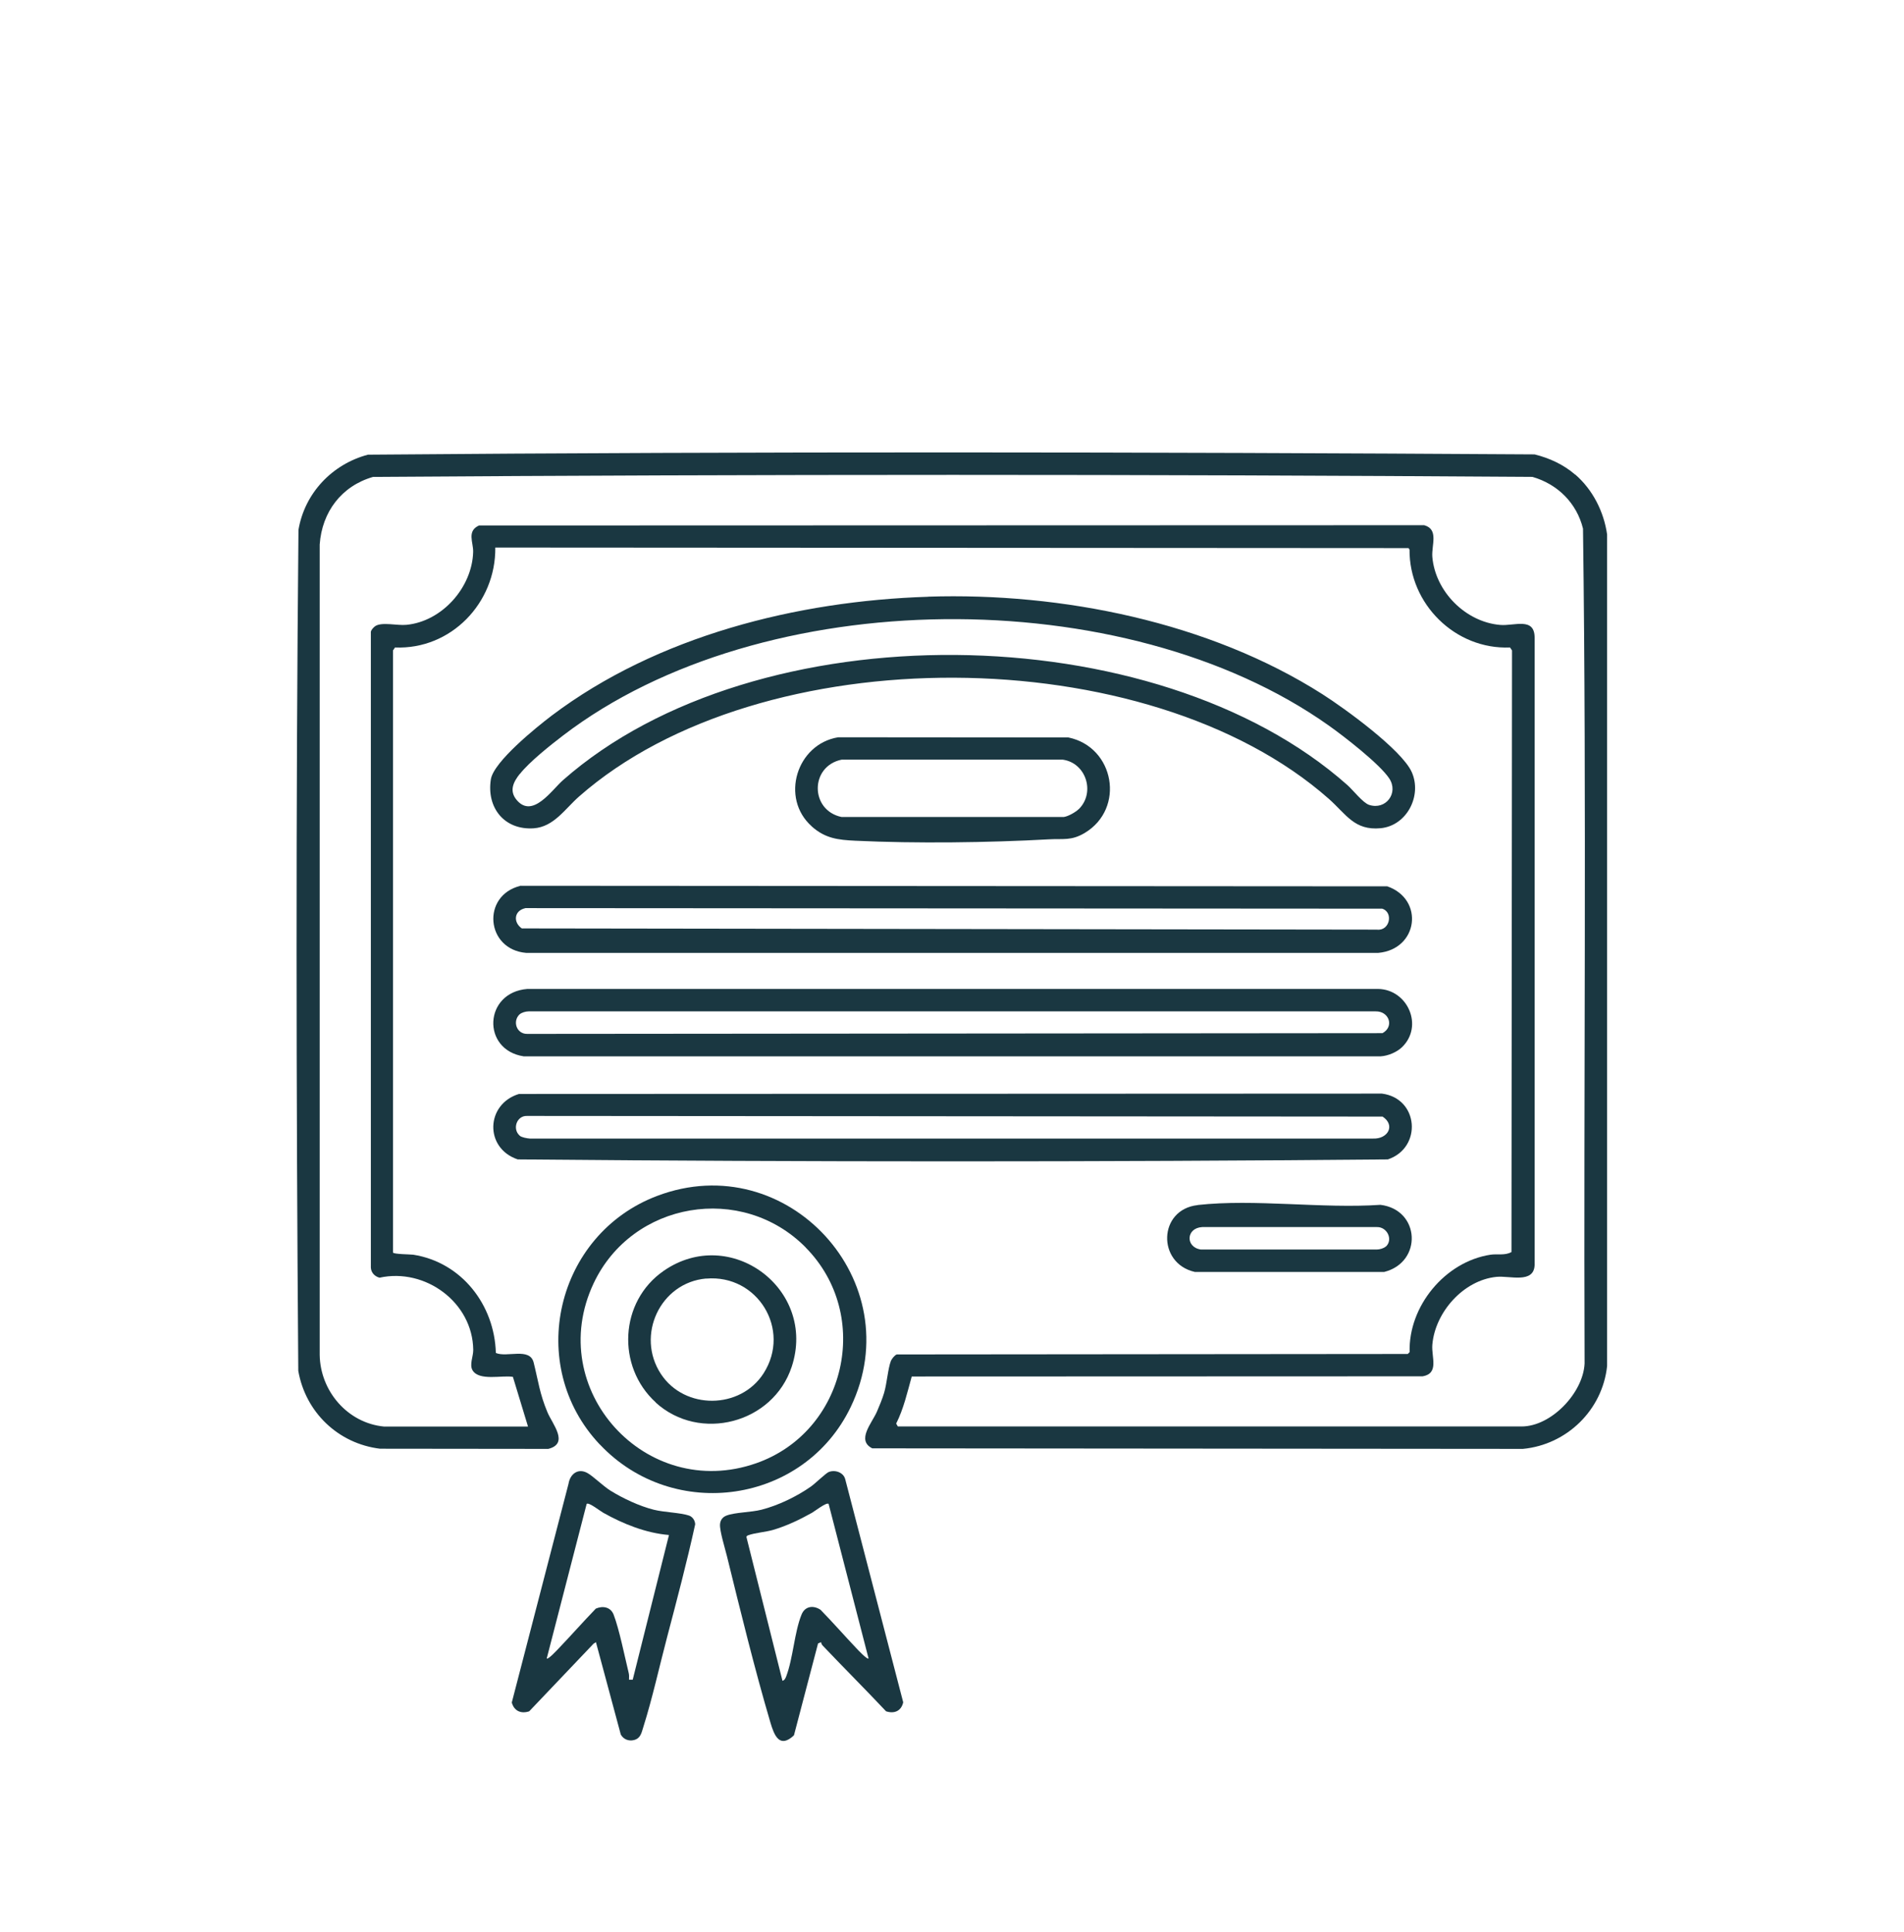 <?xml version="1.0" encoding="UTF-8"?>
<svg id="Layer_1" data-name="Layer 1" xmlns="http://www.w3.org/2000/svg" viewBox="0 0 205.47 208.44">
  <defs>
    <style>
      .cls-1 {
        fill: #1a3741;
      }
    </style>
  </defs>
  <path class="cls-1" d="M170,51.2c1.88,1.63,3.08,4,3.43,6.46v89.71c-.5,4.74-4.34,8.49-9.09,8.94l-70.21-.06c-1.74-.87-.03-2.73.5-3.95.27-.62.59-1.4.78-2.04.3-1.01.41-2.6.73-3.44.09-.22.42-.64.64-.7l55.14-.05.2-.2c-.14-4.95,3.82-9.76,8.73-10.51.75-.11,1.57.11,2.26-.29l.06-64.9-.22-.32c-5.89.25-10.89-4.69-10.84-10.56l-.11-.16-98.55-.06c.07,5.96-4.77,11.03-10.82,10.78l-.22.32v64.95c.03.19,1.9.2,2.19.24,5.22.82,8.77,5.42,8.91,10.6,1.2.52,3.66-.63,4.08,1.03.5,2,.65,3.37,1.49,5.37.54,1.28,2.37,3.37.09,3.95l-18.16-.02c-4.52-.55-8.04-3.94-8.82-8.4-.23-30.22-.27-60.51.02-90.73.67-3.96,3.64-7.09,7.5-8.11,41.92-.35,83.97-.29,125.9-.03,1.6.4,3.11,1.09,4.36,2.17ZM41.43,153.9h15.55l-1.63-5.36c-1.18-.2-3.63.47-4.35-.7-.37-.61.08-1.51.07-2.21-.06-5.12-5.17-8.87-10.11-7.79-.52-.13-.91-.54-.94-1.09v-68.59c.05-.23.29-.48.47-.61.72-.48,2.38-.04,3.36-.14,3.85-.36,7.11-4.04,7.21-7.87.03-1.03-.71-2.24.63-2.85l102-.03c1.6.44.78,2.14.88,3.42.32,3.74,3.59,7.03,7.33,7.34,1.52.13,3.72-.89,3.71,1.4v67.66c-.09,2.03-2.67,1.13-4.11,1.27-3.57.35-6.64,3.82-6.93,7.33-.11,1.32.76,3.08-1.04,3.4l-55.14.02c-.48,1.72-.87,3.47-1.68,5.08l.18.31h67.31c3.21,0,6.65-3.63,6.8-6.79-.11-30.02.23-60.07-.17-90.07-.68-2.76-2.74-4.8-5.45-5.58-41.67-.29-83.45-.29-125.12,0-3.41.98-5.51,3.78-5.76,7.29v87.43c.06,3.9,3,7.35,6.94,7.73Z"/>
  <path class="cls-1" d="M100.17,64.37c14.4-.46,30.33,2.74,42.55,10.53,2.36,1.5,8.56,5.99,9.63,8.4,1.13,2.54-.53,5.78-3.36,6.05s-3.71-1.5-5.58-3.16c-19.55-17.27-61.29-17.51-80.91-.27-1.53,1.34-2.73,3.29-4.91,3.44-3.16.21-5.1-2.22-4.62-5.28.3-1.91,4.95-5.65,6.57-6.88,11.39-8.59,26.48-12.37,40.61-12.82ZM56.1,83.48c-.69.87-1.19,1.83-.33,2.84,1.72,2.02,3.8-1.12,4.98-2.15,20.84-18.36,63.97-17.85,84.67.54.59.53,1.66,1.9,2.32,2.12,1.81.6,3.22-1.28,2.18-2.85s-4.89-4.55-6.53-5.71c-21.99-15.59-61.13-15.36-82.63,1.08-1.35,1.03-3.64,2.85-4.66,4.15Z"/>
  <path class="cls-1" d="M56.14,95.56l93.57.06c4.02,1.4,3.34,6.8-.98,7.18H56.78c-4.36-.37-4.84-6.18-.64-7.23ZM56.68,97.98c-1.2.26-1.33,1.51-.37,2.18l92.27.13c1.4.18,1.82-1.87.58-2.26l-92.49-.06Z"/>
  <path class="cls-1" d="M151.3,112.97c-.57.55-1.51.94-2.3.99H56.51c-4.56-.7-4.3-6.9.4-7.27h91.82c3.19.06,4.92,4.01,2.57,6.28ZM56.08,109.42c-.81.76-.33,2.15.83,2.12l92.28-.08c1.3-.71.71-2.38-.73-2.35H57.04c-.29,0-.75.12-.96.32Z"/>
  <path class="cls-1" d="M56,118.02l93.13-.04c3.99.51,4.37,5.85.64,7.1-31.27.28-62.63.28-93.9,0-3.61-1.21-3.46-5.96.13-7.06ZM56.08,122.52c.22.19.8.29,1.1.31h91.01c1.58.06,2.43-1.43,1.01-2.37l-92.29-.07c-1.15-.07-1.65,1.41-.83,2.12Z"/>
  <path class="cls-1" d="M64.73,155.84c-8.08-8.54-4.75-22.68,6.18-26.82,14.04-5.32,27.38,9.25,20.9,22.76-5.02,10.46-19.11,12.49-27.07,4.06ZM86.95,134.58c-6.9-6.98-18.73-4.96-22.89,3.87-5.38,11.43,5.64,23.57,17.54,19.41,9.69-3.39,12.58-15.96,5.34-23.28Z"/>
  <path class="cls-1" d="M88.61,177.16l-.33.14-2.6,9.91c-1.57,1.48-2.14-.02-2.55-1.41-1.7-5.76-3.24-12.06-4.68-17.91-.2-.82-.79-2.71-.75-3.43.03-.45.26-.78.68-.95.91-.36,2.68-.35,3.8-.64,1.8-.46,3.79-1.42,5.32-2.49.47-.33,1.6-1.43,1.92-1.57.67-.28,1.59.02,1.79.76l6.26,24.08c-.21.93-.94,1.26-1.85.97-2.24-2.38-4.56-4.69-6.81-7.06-.11-.11-.19-.24-.2-.41ZM89.42,162.24c-.23-.2-1.49.79-1.79.96-1.32.74-2.74,1.42-4.2,1.85-.79.23-1.99.32-2.66.57-.11.04-.19.07-.22.19l3.89,15.52c.23-.06.32-.27.4-.47.75-1.96.88-4.76,1.66-6.68.37-.91,1.27-1.03,2.05-.51,1.31,1.34,2.54,2.75,3.83,4.11.16.17,1.2,1.29,1.35,1.14l-4.31-16.68Z"/>
  <path class="cls-1" d="M64.03,177.35l-6.92,7.27c-.9.3-1.64-.05-1.88-.95l6.12-23.59c.16-1.02.98-1.72,2-1.19.63.33,1.73,1.43,2.52,1.92,1.35.84,3.13,1.67,4.67,2.06,1.16.29,2.77.3,3.81.63.39.13.66.54.67.95-.89,4.06-1.97,8.14-3.03,12.17-.83,3.15-1.59,6.61-2.56,9.68-.2.62-.28,1.23-1.01,1.42-.57.15-1.15-.08-1.43-.6l-2.68-9.96-.29.19ZM72.19,165.6c-2.5-.21-4.93-1.19-7.09-2.4-.31-.17-1.56-1.16-1.79-.96l-4.31,16.68c.14.15,1.07-.86,1.21-1,1.38-1.44,2.71-2.95,4.09-4.38.76-.33,1.6-.17,1.92.65.61,1.59,1.2,4.54,1.63,6.31.06.23.03.47.03.71h.4s3.91-15.6,3.91-15.6Z"/>
  <path class="cls-1" d="M87.6,89.15c-3.43-3.05-1.63-8.88,2.85-9.61l24.85.02c4.97,1.03,6.16,7.66,1.76,10.3-1.46.87-2.32.6-3.89.69-6.48.36-14.38.46-20.86.15-1.89-.09-3.26-.25-4.72-1.55ZM116.43,87.28c1.8-1.8.76-5-1.77-5.33h-23.82c-3.46.7-3.44,5.48-.02,6.19h23.97c.48-.06,1.3-.53,1.63-.86Z"/>
  <path class="cls-1" d="M129.24,130c6.18-.68,13.44.41,19.73-.02,4.3.53,4.56,6.19.41,7.24h-20.44c-4.11-.93-3.95-6.74.3-7.21ZM149.55,134.49c.82-.75.14-2.15-.97-2.11h-18.85c-1.75.1-1.82,2.18-.14,2.42h18.99c.3,0,.74-.12.96-.32Z"/>
  <path class="cls-1" d="M70.76,151.29c-4.25-3.88-3.91-10.88.85-14.18,7.21-5.01,16.57,1.99,13.83,10.33-2.01,6.12-9.94,8.19-14.69,3.86ZM76.21,137.93c-4.96.43-7.63,6.14-4.88,10.31,2.56,3.88,8.57,3.82,11.07-.08,3.02-4.72-.65-10.7-6.19-10.22Z"/>
</svg>